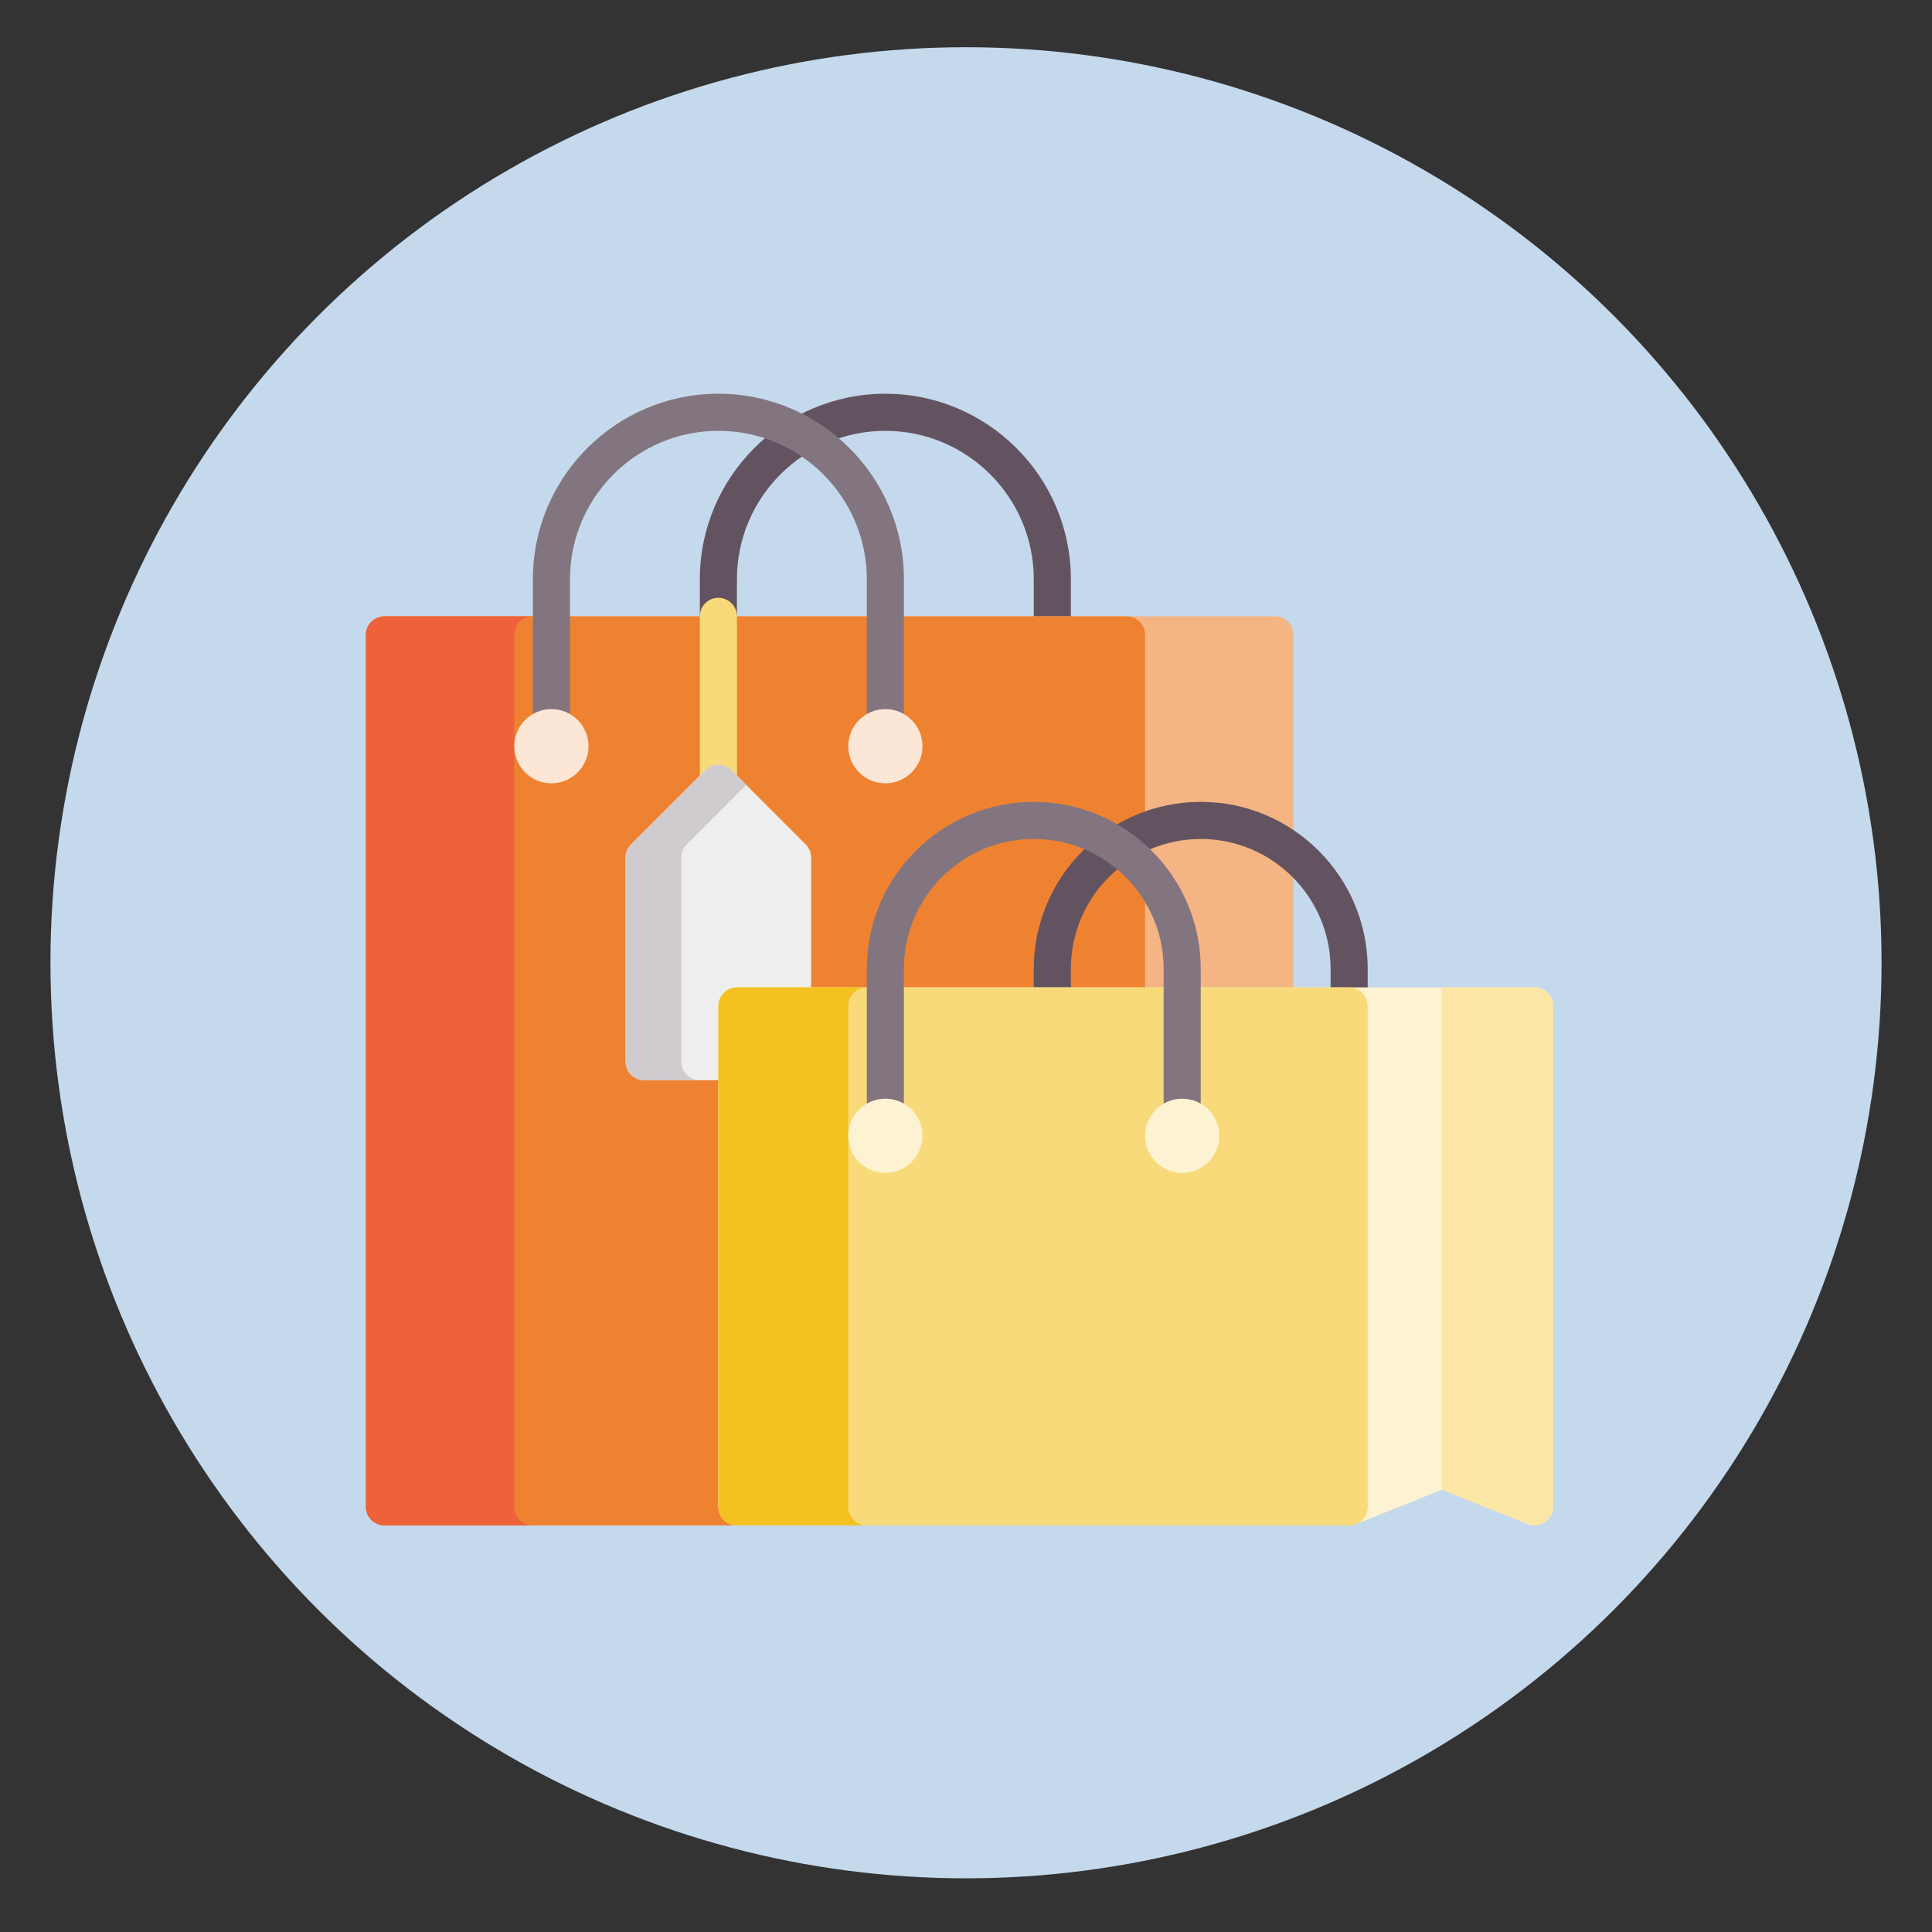 <?xml version="1.0" encoding="utf-8"?>
<!-- Generator: Adobe Illustrator 16.0.0, SVG Export Plug-In . SVG Version: 6.00 Build 0)  -->
<!DOCTYPE svg PUBLIC "-//W3C//DTD SVG 1.1//EN" "http://www.w3.org/Graphics/SVG/1.1/DTD/svg11.dtd">
<svg version="1.1" id="Layer_1" xmlns="http://www.w3.org/2000/svg" xmlns:xlink="http://www.w3.org/1999/xlink" x="0px" y="0px"
	 width="300px" height="300px" viewBox="0 0 300 300" enable-background="new 0 0 300 300" xml:space="preserve">
<rect x="0" y="0" width="300" height="300" fill="#333333" stroke="none"/>
<circle fill="#C5D9EC" cx="150" cy="149.5" r="142.166"/>
<g>
	<g>
		<path fill="#635360" d="M163.404,115.872c-1.592,0-2.882-1.29-2.882-2.881V89.945c0-12.708-10.338-23.046-23.045-23.046
			c-12.708,0-23.047,10.338-23.047,23.046v23.045c0,1.591-1.289,2.881-2.88,2.881c-1.591,0-2.881-1.29-2.881-2.881V89.945
			c0-15.885,12.923-28.808,28.808-28.808c15.884,0,28.807,12.923,28.807,28.808v23.045
			C166.284,114.582,164.995,115.872,163.404,115.872z"/>
		<path fill="#F5B483" d="M197.973,95.707H59.697c-1.59,0-2.881,1.29-2.881,2.881v135.394c0,1.591,1.291,2.881,2.881,2.881h138.276
			c1.592,0,2.881-1.29,2.881-2.881V98.587C200.854,96.996,199.564,95.707,197.973,95.707z"/>
		<path fill="#EF8231" d="M174.927,95.707H59.697c-1.59,0-2.881,1.29-2.881,2.881v135.394c0,1.591,1.291,2.881,2.881,2.881h115.23
			c1.591,0,2.88-1.29,2.88-2.881V98.587C177.807,96.996,176.518,95.707,174.927,95.707z"/>
		<path fill="#ED623A" d="M79.862,233.981V98.587c0-1.591,1.29-2.881,2.881-2.881H59.697c-1.59,0-2.881,1.29-2.881,2.881v135.394
			c0,1.591,1.291,2.881,2.881,2.881h23.046C81.152,236.862,79.862,235.572,79.862,233.981z"/>
		<path fill="#83757F" d="M137.478,115.872c-1.591,0-2.881-1.29-2.881-2.881V89.945c0-12.708-10.338-23.046-23.046-23.046
			c-12.708,0-23.046,10.338-23.046,23.046v23.045c0,1.591-1.29,2.881-2.881,2.881s-2.88-1.29-2.88-2.881V89.945
			c0-15.885,12.923-28.808,28.807-28.808s28.808,12.923,28.808,28.808v23.045C140.358,114.582,139.068,115.872,137.478,115.872z"/>
		<circle fill="#FCE6D6" cx="85.624" cy="115.872" r="5.762"/>
		<circle fill="#FCE6D6" cx="137.478" cy="115.872" r="5.762"/>
		<g>
			<path fill="#F8DA7A" d="M111.55,124.514c-1.591,0-2.881-1.29-2.881-2.88V95.707c0-1.591,1.29-2.881,2.881-2.881
				c1.591,0,2.88,1.29,2.88,2.881v25.927C114.431,123.224,113.142,124.514,111.55,124.514z"/>
			<path fill="#EFEEEF" d="M125.11,131.119l-11.522-11.522c-1.125-1.125-2.949-1.125-4.074,0L97.99,131.119
				c-0.54,0.541-0.843,1.273-0.843,2.037v31.688c0,1.591,1.29,2.881,2.88,2.881h23.045c1.591,0,2.881-1.29,2.881-2.881v-31.688
				C125.954,132.392,125.651,131.659,125.11,131.119z"/>
			<path fill="#D0CBCF" d="M105.789,164.844v-31.688c0-0.764,0.303-1.497,0.843-2.037l9.239-9.238l-2.284-2.284
				c-1.125-1.125-2.949-1.125-4.074,0L97.99,131.119c-0.54,0.541-0.843,1.273-0.843,2.038v31.688c0,1.591,1.29,2.88,2.88,2.88h8.642
				C107.079,167.725,105.789,166.435,105.789,164.844z"/>
		</g>
	</g>
	<g>
		<path fill="#635360" d="M209.495,167.725c-1.591,0-2.881-1.29-2.881-2.881v-14.403c0-11.119-9.046-20.166-20.164-20.166
			c-11.12,0-20.166,9.047-20.166,20.166v5.761c0,1.591-1.29,2.88-2.88,2.88c-1.592,0-2.882-1.289-2.882-2.88v-5.761
			c0-14.296,11.631-25.927,25.928-25.927c14.296,0,25.927,11.631,25.927,25.927v14.403
			C212.377,166.435,211.087,167.725,209.495,167.725z"/>
		<path fill="#FDF3D3" d="M238.303,153.321H114.431c-1.59,0-2.88,1.29-2.88,2.881v77.779c0,1.591,1.29,2.881,2.88,2.881h95.064
			c0.366,0,0.73-0.069,1.07-0.206l13.334-5.333l13.333,5.333c1.863,0.745,3.951-0.675,3.951-2.675v-77.779
			C241.184,154.611,239.894,153.321,238.303,153.321z"/>
		<path fill="#FBE6A6" d="M241.184,233.981v-77.779c0-1.591-1.29-2.881-2.881-2.881h-14.403v78.002l13.333,5.333
			C239.096,237.401,241.184,235.981,241.184,233.981z"/>
		<path fill="#F8DA7A" d="M209.495,153.321h-95.064c-1.59,0-2.88,1.29-2.88,2.881v77.779c0,1.591,1.29,2.881,2.88,2.881h95.064
			c1.592,0,2.882-1.29,2.882-2.881v-77.779C212.377,154.611,211.087,153.321,209.495,153.321z"/>
		<path fill="#F4C121" d="M131.716,233.981v-77.779c0-1.591,1.29-2.881,2.881-2.881h-20.166c-1.59,0-2.88,1.29-2.88,2.881v77.779
			c0,1.591,1.29,2.881,2.88,2.881h20.166C133.005,236.862,131.716,235.572,131.716,233.981z"/>
		<path fill="#83757F" d="M183.568,176.366c-1.59,0-2.88-1.289-2.88-2.88v-23.045c0-11.119-9.047-20.166-20.166-20.166
			c-11.119,0-20.165,9.047-20.165,20.166v23.045c0,1.591-1.291,2.88-2.88,2.88c-1.591,0-2.881-1.289-2.881-2.88v-23.045
			c0-14.296,11.63-25.927,25.926-25.927c14.297,0,25.928,11.631,25.928,25.927v23.045
			C186.45,175.077,185.16,176.366,183.568,176.366z"/>
		<circle fill="#FDF3D3" cx="137.478" cy="176.367" r="5.762"/>
		<circle fill="#FDF3D3" cx="183.568" cy="176.367" r="5.762"/>
	</g>
</g>
</svg>
